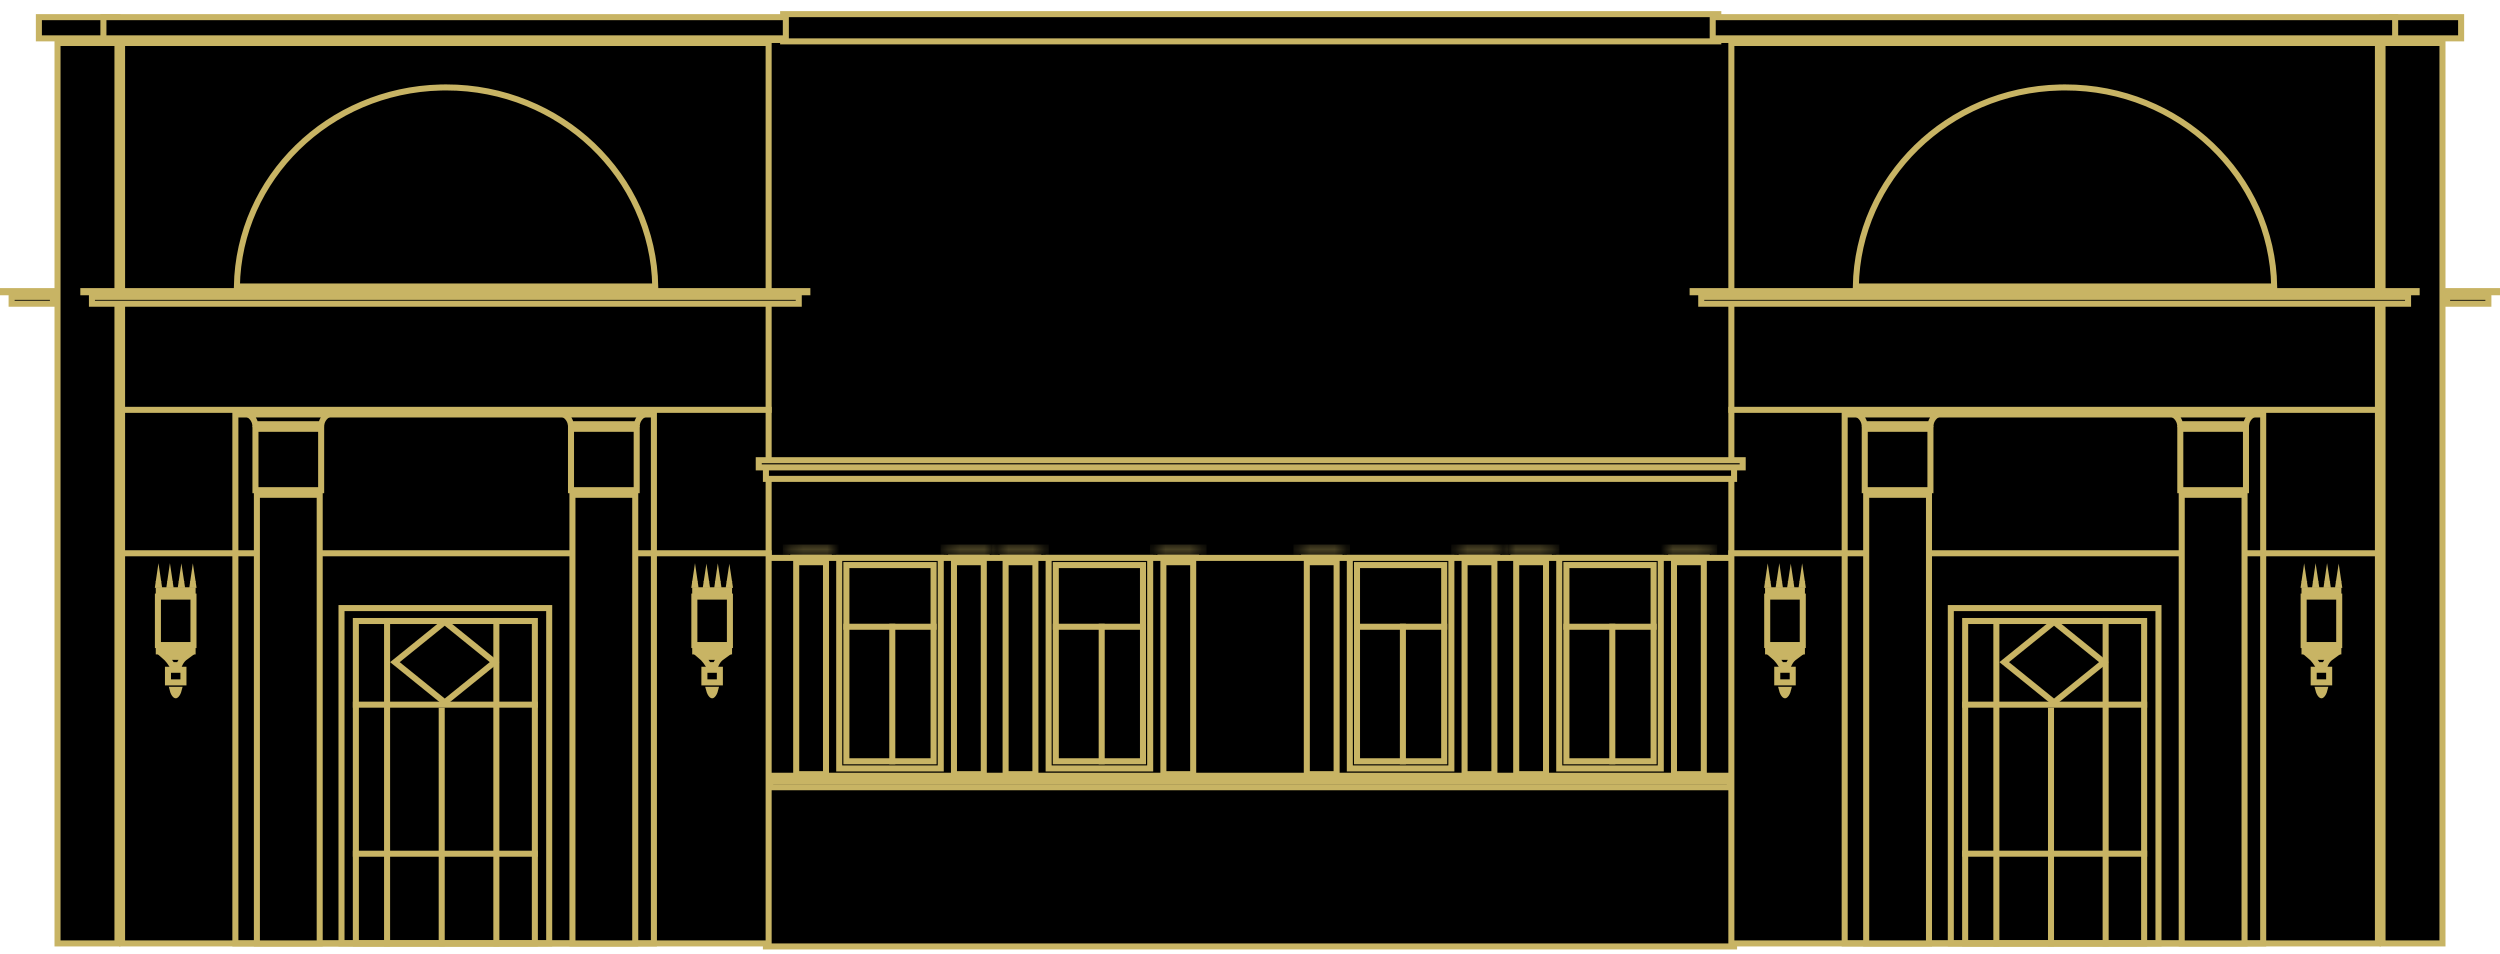 <svg width="207" height="79" viewBox="0 0 207 79" fill="none" xmlns="http://www.w3.org/2000/svg">
<rect x="63.418" y="3.309" width="80.163" height="75.057" fill="black" stroke="#C8B464" stroke-width="0.5"/>
<rect x="64.843" y="1.17" width="77.432" height="2.256" fill="black" stroke="#C8B464" stroke-width="0.5"/>
<rect x="4.763" y="3.559" width="4.963" height="74.557" fill="black" stroke="#C8B464" stroke-width="0.5"/>
<rect x="0.962" y="24.579" width="3.419" height="0.569" fill="black" stroke="#C8B464" stroke-width="0.5"/>
<rect x="0.148" y="24.003" width="4.335" height="0.297" fill="black" stroke="#C8B464" stroke-width="0.297"/>
<rect x="3.219" y="1.42" width="6.507" height="1.756" fill="black" stroke="#C8B464" stroke-width="0.5"/>
<rect x="-0.25" y="0.25" width="4.963" height="74.557" transform="matrix(-1 0 0 1 201.987 3.309)" fill="black" stroke="#C8B464" stroke-width="0.5"/>
<rect x="-0.25" y="0.25" width="3.419" height="0.569" transform="matrix(-1 0 0 1 205.788 24.329)" fill="black" stroke="#C8B464" stroke-width="0.5"/>
<rect x="-0.148" y="0.148" width="4.335" height="0.297" transform="matrix(-1 0 0 1 206.703 23.854)" fill="black" stroke="#C8B464" stroke-width="0.297"/>
<rect x="-0.25" y="0.25" width="6.507" height="1.756" transform="matrix(-1 0 0 1 203.531 1.17)" fill="black" stroke="#C8B464" stroke-width="0.5"/>
<rect x="10.107" y="3.559" width="53.536" height="74.557" fill="black" stroke="#C8B464" stroke-width="0.5"/>
<rect x="7.613" y="24.579" width="58.524" height="0.569" fill="black" stroke="#C8B464" stroke-width="0.5"/>
<rect x="6.799" y="24.003" width="60.152" height="0.297" fill="black" stroke="#C8B464" stroke-width="0.297"/>
<rect x="8.563" y="1.42" width="56.505" height="1.756" fill="black" stroke="#C8B464" stroke-width="0.5"/>
<path d="M36.935 7.239C46.406 7.239 54.088 14.598 54.256 23.723H19.613C19.778 14.742 27.223 7.472 36.487 7.245L36.935 7.239Z" fill="black" stroke="#C8B464" stroke-width="0.5"/>
<path d="M54.143 34.318V78.116H19.489V34.318H54.143Z" stroke="#C8B464" stroke-width="0.5"/>
<path d="M45.473 50.349V78.114H28.277V50.349H45.473Z" stroke="#C8B464" stroke-width="0.5"/>
<line x1="9.857" y1="45.811" x2="63.893" y2="45.811" stroke="#C8B464" stroke-width="0.5"/>
<path d="M26.471 40.969V78.116H21.271V40.969H26.471Z" fill="black" stroke="#C8B464" stroke-width="0.5"/>
<path d="M26.591 35.505V40.587H21.152V35.505H26.591Z" fill="black" stroke="#C8B464" stroke-width="0.5"/>
<path d="M27.177 34.318C26.88 34.483 26.666 34.777 26.607 35.124H21.134C21.076 34.777 20.862 34.483 20.565 34.318H27.177Z" fill="black" stroke="#C8B464" stroke-width="0.5"/>
<path d="M52.598 40.969V78.116H47.398V40.969H52.598Z" fill="black" stroke="#C8B464" stroke-width="0.5"/>
<path d="M52.718 35.505V40.587H47.279V35.505H52.718Z" fill="black" stroke="#C8B464" stroke-width="0.5"/>
<path d="M53.305 34.318C53.008 34.483 52.793 34.777 52.735 35.124H47.262C47.203 34.777 46.989 34.483 46.693 34.318H53.305Z" fill="black" stroke="#C8B464" stroke-width="0.5"/>
<line x1="9.857" y1="33.935" x2="63.893" y2="33.935" stroke="#C8B464" stroke-width="0.5"/>
<path d="M60.437 49.398V53.41H57.493V49.398H60.437Z" stroke="#C8B464" stroke-width="0.5"/>
<path d="M60.437 48.804V49.017H57.493V48.804H60.437Z" stroke="#C8B464" stroke-width="0.356"/>
<path d="M60.437 53.794V54.007H57.493V53.794H60.437Z" stroke="#C8B464" stroke-width="0.356"/>
<path d="M59.605 55.457V56.501H58.324V55.457H59.605Z" stroke="#C8B464" stroke-width="0.5"/>
<path d="M59.787 54.386C59.744 54.417 59.703 54.448 59.666 54.478C59.484 54.629 59.364 54.828 59.292 54.977C59.276 55.011 59.264 55.044 59.252 55.074H58.653C58.636 55.045 58.617 55.012 58.595 54.976C58.511 54.841 58.386 54.662 58.226 54.497C58.189 54.458 58.148 54.422 58.106 54.386H59.787Z" stroke="#C8B464" stroke-width="0.5"/>
<path d="M59.214 57.119C59.192 57.207 59.16 57.296 59.12 57.375C59.08 57.453 59.039 57.508 59.003 57.541C58.968 57.574 58.955 57.569 58.964 57.569C58.974 57.569 58.962 57.574 58.926 57.541C58.891 57.508 58.849 57.453 58.809 57.375C58.769 57.296 58.737 57.207 58.714 57.119H59.214Z" stroke="#C8B464" stroke-width="0.5"/>
<path d="M60.39 48.083C60.409 48.189 60.422 48.303 60.429 48.425H60.351C60.358 48.302 60.371 48.188 60.39 48.083Z" stroke="#C8B464" stroke-width="0.5" stroke-miterlimit="10"/>
<path d="M57.54 48.083C57.558 48.189 57.572 48.303 57.579 48.425H57.501C57.508 48.302 57.521 48.188 57.54 48.083Z" stroke="#C8B464" stroke-width="0.5" stroke-miterlimit="10"/>
<path d="M58.49 48.083C58.509 48.189 58.522 48.303 58.529 48.425H58.451C58.458 48.302 58.471 48.188 58.49 48.083Z" stroke="#C8B464" stroke-width="0.5" stroke-miterlimit="10"/>
<path d="M59.44 48.083C59.459 48.189 59.472 48.303 59.479 48.425H59.401C59.408 48.302 59.422 48.188 59.44 48.083Z" stroke="#C8B464" stroke-width="0.5" stroke-miterlimit="10"/>
<path d="M16.02 49.398V53.41H13.076V49.398H16.02Z" stroke="#C8B464" stroke-width="0.5"/>
<path d="M16.02 48.804V49.017H13.076V48.804H16.02Z" stroke="#C8B464" stroke-width="0.356"/>
<path d="M16.02 53.794V54.007H13.076V53.794H16.02Z" stroke="#C8B464" stroke-width="0.356"/>
<path d="M15.189 55.457V56.501H13.908V55.457H15.189Z" stroke="#C8B464" stroke-width="0.5"/>
<path d="M15.37 54.386C15.328 54.417 15.287 54.448 15.25 54.478C15.068 54.629 14.948 54.828 14.876 54.977C14.86 55.011 14.847 55.044 14.835 55.074H14.236C14.22 55.045 14.201 55.012 14.179 54.976C14.094 54.841 13.969 54.662 13.81 54.497C13.772 54.458 13.731 54.422 13.69 54.386H15.37Z" stroke="#C8B464" stroke-width="0.5"/>
<path d="M14.798 57.119C14.776 57.207 14.743 57.296 14.703 57.375C14.663 57.453 14.622 57.508 14.587 57.541C14.552 57.574 14.538 57.569 14.548 57.569C14.558 57.569 14.546 57.574 14.51 57.541C14.474 57.508 14.432 57.453 14.393 57.375C14.352 57.296 14.32 57.207 14.298 57.119H14.798Z" stroke="#C8B464" stroke-width="0.5"/>
<path d="M15.973 48.083C15.992 48.189 16.005 48.303 16.012 48.425H15.934C15.941 48.302 15.955 48.188 15.973 48.083Z" stroke="#C8B464" stroke-width="0.5" stroke-miterlimit="10"/>
<path d="M13.123 48.083C13.142 48.189 13.155 48.303 13.162 48.425H13.084C13.091 48.302 13.105 48.188 13.123 48.083Z" stroke="#C8B464" stroke-width="0.5" stroke-miterlimit="10"/>
<path d="M14.073 48.083C14.092 48.189 14.105 48.303 14.112 48.425H14.034C14.041 48.302 14.055 48.188 14.073 48.083Z" stroke="#C8B464" stroke-width="0.5" stroke-miterlimit="10"/>
<path d="M15.023 48.083C15.042 48.189 15.055 48.303 15.062 48.425H14.984C14.992 48.302 15.005 48.188 15.023 48.083Z" stroke="#C8B464" stroke-width="0.5" stroke-miterlimit="10"/>
<path d="M44.286 51.419V78.115H29.465V51.419H44.286Z" stroke="#C8B464" stroke-width="0.5"/>
<line x1="29.215" y1="58.346" x2="44.535" y2="58.346" stroke="#C8B464" stroke-width="0.5"/>
<line x1="29.215" y1="70.688" x2="44.535" y2="70.688" stroke="#C8B464" stroke-width="0.5"/>
<line x1="32.05" y1="78.365" x2="32.05" y2="51.169" stroke="#C8B464" stroke-width="0.5"/>
<line x1="36.574" y1="78.365" x2="36.574" y2="58.597" stroke="#C8B464" stroke-width="0.5"/>
<line x1="41.098" y1="78.365" x2="41.098" y2="51.169" stroke="#C8B464" stroke-width="0.5"/>
<path d="M40.95 54.825L36.824 58.16L32.697 54.825L36.824 51.49L40.95 54.825Z" stroke="#C8B464" stroke-width="0.5"/>
<rect x="143.357" y="3.559" width="53.536" height="74.557" fill="black" stroke="#C8B464" stroke-width="0.5"/>
<rect x="140.863" y="24.579" width="58.524" height="0.569" fill="black" stroke="#C8B464" stroke-width="0.5"/>
<rect x="140.048" y="24.003" width="60.152" height="0.297" fill="black" stroke="#C8B464" stroke-width="0.297"/>
<rect x="141.813" y="1.42" width="56.505" height="1.756" fill="black" stroke="#C8B464" stroke-width="0.5"/>
<path d="M187.392 34.318V78.116H152.739V34.318H187.392Z" stroke="#C8B464" stroke-width="0.5"/>
<path d="M178.722 50.349V78.114H161.527V50.349H178.722Z" stroke="#C8B464" stroke-width="0.5"/>
<line x1="143.107" y1="45.811" x2="197.143" y2="45.811" stroke="#C8B464" stroke-width="0.5"/>
<path d="M159.72 40.969V78.116H154.52V40.969H159.72Z" fill="black" stroke="#C8B464" stroke-width="0.5"/>
<path d="M159.84 35.505V40.587H154.401V35.505H159.84Z" fill="black" stroke="#C8B464" stroke-width="0.5"/>
<path d="M160.427 34.318C160.13 34.483 159.915 34.777 159.856 35.124H154.384C154.325 34.777 154.111 34.483 153.814 34.318H160.427Z" fill="black" stroke="#C8B464" stroke-width="0.5"/>
<path d="M185.848 40.969V78.116H180.647V40.969H185.848Z" fill="black" stroke="#C8B464" stroke-width="0.5"/>
<path d="M185.967 35.505V40.587H180.529V35.505H185.967Z" fill="black" stroke="#C8B464" stroke-width="0.5"/>
<path d="M186.554 34.318C186.257 34.483 186.042 34.777 185.984 35.124H180.511C180.453 34.777 180.239 34.483 179.942 34.318H186.554Z" fill="black" stroke="#C8B464" stroke-width="0.5"/>
<line x1="143.107" y1="33.935" x2="197.143" y2="33.935" stroke="#C8B464" stroke-width="0.5"/>
<path d="M193.687 49.398V53.41H190.742V49.398H193.687Z" stroke="#C8B464" stroke-width="0.5"/>
<path d="M193.687 48.804V49.017H190.742V48.804H193.687Z" stroke="#C8B464" stroke-width="0.356"/>
<path d="M193.687 53.794V54.007H190.742V53.794H193.687Z" stroke="#C8B464" stroke-width="0.356"/>
<path d="M192.855 55.455V56.499H191.574V55.455H192.855Z" stroke="#C8B464" stroke-width="0.5"/>
<path d="M193.036 54.386C192.993 54.417 192.953 54.448 192.916 54.478C192.733 54.629 192.614 54.828 192.542 54.977C192.526 55.011 192.513 55.044 192.501 55.074H191.902C191.885 55.045 191.867 55.012 191.845 54.976C191.76 54.841 191.635 54.662 191.476 54.497C191.438 54.458 191.397 54.422 191.355 54.386H193.036Z" stroke="#C8B464" stroke-width="0.5"/>
<path d="M192.464 57.119C192.442 57.207 192.409 57.296 192.369 57.375C192.329 57.453 192.288 57.508 192.253 57.541C192.217 57.574 192.204 57.569 192.214 57.569C192.224 57.569 192.212 57.574 192.176 57.541C192.14 57.508 192.098 57.453 192.059 57.375C192.018 57.296 191.986 57.207 191.964 57.119H192.464Z" stroke="#C8B464" stroke-width="0.5"/>
<path d="M193.64 48.083C193.659 48.189 193.672 48.303 193.679 48.425H193.601C193.608 48.302 193.621 48.188 193.64 48.083Z" stroke="#C8B464" stroke-width="0.5" stroke-miterlimit="10"/>
<path d="M190.789 48.083C190.808 48.189 190.821 48.303 190.828 48.425H190.75C190.757 48.302 190.771 48.188 190.789 48.083Z" stroke="#C8B464" stroke-width="0.5" stroke-miterlimit="10"/>
<path d="M191.739 48.083C191.758 48.189 191.771 48.303 191.778 48.425H191.7C191.707 48.302 191.721 48.188 191.739 48.083Z" stroke="#C8B464" stroke-width="0.5" stroke-miterlimit="10"/>
<path d="M192.689 48.083C192.708 48.189 192.721 48.303 192.729 48.425H192.65C192.658 48.302 192.671 48.188 192.689 48.083Z" stroke="#C8B464" stroke-width="0.5" stroke-miterlimit="10"/>
<path d="M149.27 49.398V53.41H146.325V49.398H149.27Z" stroke="#C8B464" stroke-width="0.5"/>
<path d="M149.27 48.804V49.017H146.325V48.804H149.27Z" stroke="#C8B464" stroke-width="0.356"/>
<path d="M149.27 53.794V54.007H146.325V53.794H149.27Z" stroke="#C8B464" stroke-width="0.356"/>
<path d="M148.438 55.455V56.499H147.157V55.455H148.438Z" stroke="#C8B464" stroke-width="0.5"/>
<path d="M148.619 54.386C148.577 54.417 148.536 54.448 148.499 54.478C148.317 54.629 148.197 54.828 148.125 54.977C148.109 55.011 148.097 55.044 148.084 55.074H147.486C147.469 55.045 147.45 55.012 147.428 54.976C147.343 54.841 147.218 54.662 147.059 54.497C147.022 54.458 146.98 54.422 146.939 54.386H148.619Z" stroke="#C8B464" stroke-width="0.5"/>
<path d="M148.047 57.119C148.025 57.207 147.993 57.296 147.952 57.375C147.913 57.453 147.872 57.508 147.836 57.541C147.801 57.574 147.788 57.569 147.797 57.569C147.807 57.569 147.795 57.574 147.759 57.541C147.724 57.508 147.682 57.453 147.642 57.375C147.602 57.296 147.569 57.207 147.547 57.119H148.047Z" stroke="#C8B464" stroke-width="0.5"/>
<path d="M149.223 48.083C149.242 48.189 149.255 48.303 149.262 48.425H149.184C149.191 48.302 149.205 48.188 149.223 48.083Z" stroke="#C8B464" stroke-width="0.5" stroke-miterlimit="10"/>
<path d="M146.372 48.083C146.391 48.189 146.404 48.303 146.411 48.425H146.333C146.341 48.302 146.354 48.188 146.372 48.083Z" stroke="#C8B464" stroke-width="0.5" stroke-miterlimit="10"/>
<path d="M147.323 48.083C147.341 48.189 147.354 48.303 147.362 48.425H147.283C147.291 48.302 147.304 48.188 147.323 48.083Z" stroke="#C8B464" stroke-width="0.5" stroke-miterlimit="10"/>
<path d="M148.273 48.083C148.292 48.189 148.305 48.303 148.312 48.425H148.234C148.241 48.302 148.254 48.188 148.273 48.083Z" stroke="#C8B464" stroke-width="0.5" stroke-miterlimit="10"/>
<path d="M177.535 51.419V78.115H162.715V51.419H177.535Z" stroke="#C8B464" stroke-width="0.5"/>
<line x1="162.465" y1="58.346" x2="177.785" y2="58.346" stroke="#C8B464" stroke-width="0.5"/>
<line x1="162.465" y1="70.686" x2="177.785" y2="70.686" stroke="#C8B464" stroke-width="0.5"/>
<line x1="165.299" y1="78.365" x2="165.299" y2="51.169" stroke="#C8B464" stroke-width="0.5"/>
<line x1="169.823" y1="78.365" x2="169.823" y2="58.597" stroke="#C8B464" stroke-width="0.5"/>
<line x1="174.347" y1="78.365" x2="174.347" y2="51.169" stroke="#C8B464" stroke-width="0.5"/>
<path d="M174.199 54.825L170.073 58.16L165.947 54.825L170.073 51.49L174.199 54.825Z" stroke="#C8B464" stroke-width="0.5"/>
<rect x="63.418" y="38.582" width="80.163" height="1.069" fill="black" stroke="#C8B464" stroke-width="0.5"/>
<rect x="63.775" y="64.589" width="79.451" height="0.594" fill="black" stroke="#C8B464" stroke-width="0.5"/>
<rect x="62.825" y="38.105" width="81.47" height="0.594" fill="black" stroke="#C8B464" stroke-width="0.5"/>
<rect x="63.775" y="64.233" width="79.451" height="0.475" fill="black" stroke="#C8B464" stroke-width="0.5"/>
<line x1="143.226" y1="46.194" x2="63.775" y2="46.194" stroke="#C8B464" stroke-width="0.5"/>
<mask id="path-99-inside-1_17_772" fill="white">
<path d="M65.318 45.587H69V45.943H65.318V45.587Z"/>
</mask>
<path d="M65.318 45.587H69V45.943H65.318V45.587Z" fill="black"/>
<path d="M65.318 45.587V45.087H64.818V45.587H65.318ZM69 45.587H69.5V45.087H69V45.587ZM69 45.943V46.443H69.5V45.943H69ZM65.318 45.943H64.818V46.443H65.318V45.943ZM65.318 45.587V46.087H69V45.587V45.087H65.318V45.587ZM69 45.587H68.5V45.943H69H69.5V45.587H69ZM69 45.943V45.443H65.318V45.943V46.443H69V45.943ZM65.318 45.943H65.818V45.587H65.318H64.818V45.943H65.318Z" fill="#C8B464" mask="url(#path-99-inside-1_17_772)"/>
<path d="M68.523 46.075C68.462 46.133 68.379 46.169 68.288 46.169H66.031C65.94 46.169 65.857 46.133 65.795 46.075H68.523Z" fill="black" stroke="#C8B464" stroke-width="0.297"/>
<path d="M68.393 46.55V64.101H65.925V46.55H68.393Z" fill="black" stroke="#C8B464" stroke-width="0.5"/>
<mask id="path-103-inside-2_17_772" fill="white">
<path d="M107.597 45.587H111.279V45.943H107.597V45.587Z"/>
</mask>
<path d="M107.597 45.587H111.279V45.943H107.597V45.587Z" fill="black"/>
<path d="M107.597 45.587V45.087H107.097V45.587H107.597ZM111.279 45.587H111.779V45.087H111.279V45.587ZM111.279 45.943V46.443H111.779V45.943H111.279ZM107.597 45.943H107.097V46.443H107.597V45.943ZM107.597 45.587V46.087H111.279V45.587V45.087H107.597V45.587ZM111.279 45.587H110.779V45.943H111.279H111.779V45.587H111.279ZM111.279 45.943V45.443H107.597V45.943V46.443H111.279V45.943ZM107.597 45.943H108.097V45.587H107.597H107.097V45.943H107.597Z" fill="#C8B464" mask="url(#path-103-inside-2_17_772)"/>
<path d="M110.802 46.075C110.741 46.133 110.658 46.169 110.567 46.169H108.31C108.219 46.169 108.136 46.133 108.074 46.075H110.802Z" fill="black" stroke="#C8B464" stroke-width="0.297"/>
<path d="M110.672 46.55V64.101H108.204V46.55H110.672Z" fill="black" stroke="#C8B464" stroke-width="0.5"/>
<mask id="path-107-inside-3_17_772" fill="white">
<path d="M82.657 45.587H86.339V45.943H82.657V45.587Z"/>
</mask>
<path d="M82.657 45.587H86.339V45.943H82.657V45.587Z" fill="black"/>
<path d="M82.657 45.587V45.087H82.157V45.587H82.657ZM86.339 45.587H86.839V45.087H86.339V45.587ZM86.339 45.943V46.443H86.839V45.943H86.339ZM82.657 45.943H82.157V46.443H82.657V45.943ZM82.657 45.587V46.087H86.339V45.587V45.087H82.657V45.587ZM86.339 45.587H85.839V45.943H86.339H86.839V45.587H86.339ZM86.339 45.943V45.443H82.657V45.943V46.443H86.339V45.943ZM82.657 45.943H83.157V45.587H82.657H82.157V45.943H82.657Z" fill="#C8B464" mask="url(#path-107-inside-3_17_772)"/>
<path d="M85.862 46.075C85.801 46.133 85.718 46.169 85.627 46.169H83.37C83.279 46.169 83.196 46.133 83.135 46.075H85.862Z" fill="black" stroke="#C8B464" stroke-width="0.297"/>
<path d="M85.732 46.55V64.101H83.264V46.55H85.732Z" fill="black" stroke="#C8B464" stroke-width="0.5"/>
<mask id="path-111-inside-4_17_772" fill="white">
<path d="M124.936 45.587H128.618V45.943H124.936V45.587Z"/>
</mask>
<path d="M124.936 45.587H128.618V45.943H124.936V45.587Z" fill="black"/>
<path d="M124.936 45.587V45.087H124.436V45.587H124.936ZM128.618 45.587H129.118V45.087H128.618V45.587ZM128.618 45.943V46.443H129.118V45.943H128.618ZM124.936 45.943H124.436V46.443H124.936V45.943ZM124.936 45.587V46.087H128.618V45.587V45.087H124.936V45.587ZM128.618 45.587H128.118V45.943H128.618H129.118V45.587H128.618ZM128.618 45.943V45.443H124.936V45.943V46.443H128.618V45.943ZM124.936 45.943H125.436V45.587H124.936H124.436V45.943H124.936Z" fill="#C8B464" mask="url(#path-111-inside-4_17_772)"/>
<path d="M128.141 46.075C128.08 46.133 127.997 46.169 127.906 46.169H125.649C125.558 46.169 125.475 46.133 125.414 46.075H128.141Z" fill="black" stroke="#C8B464" stroke-width="0.297"/>
<path d="M128.011 46.55V64.101H125.542V46.55H128.011Z" fill="black" stroke="#C8B464" stroke-width="0.5"/>
<mask id="path-115-inside-5_17_772" fill="white">
<path d="M78.382 45.587H82.064V45.943H78.382V45.587Z"/>
</mask>
<path d="M78.382 45.587H82.064V45.943H78.382V45.587Z" fill="black"/>
<path d="M78.382 45.587V45.087H77.882V45.587H78.382ZM82.064 45.587H82.564V45.087H82.064V45.587ZM82.064 45.943V46.443H82.564V45.943H82.064ZM78.382 45.943H77.882V46.443H78.382V45.943ZM78.382 45.587V46.087H82.064V45.587V45.087H78.382V45.587ZM82.064 45.587H81.564V45.943H82.064H82.564V45.587H82.064ZM82.064 45.943V45.443H78.382V45.943V46.443H82.064V45.943ZM78.382 45.943H78.882V45.587H78.382H77.882V45.943H78.382Z" fill="#C8B464" mask="url(#path-115-inside-5_17_772)"/>
<path d="M81.587 46.075C81.525 46.133 81.442 46.169 81.351 46.169H79.094C79.003 46.169 78.921 46.133 78.859 46.075H81.587Z" fill="black" stroke="#C8B464" stroke-width="0.297"/>
<path d="M81.457 46.55V64.101H78.988V46.55H81.457Z" fill="black" stroke="#C8B464" stroke-width="0.5"/>
<mask id="path-119-inside-6_17_772" fill="white">
<path d="M120.661 45.587H124.343V45.943H120.661V45.587Z"/>
</mask>
<path d="M120.661 45.587H124.343V45.943H120.661V45.587Z" fill="black"/>
<path d="M120.661 45.587V45.087H120.161V45.587H120.661ZM124.343 45.587H124.843V45.087H124.343V45.587ZM124.343 45.943V46.443H124.843V45.943H124.343ZM120.661 45.943H120.161V46.443H120.661V45.943ZM120.661 45.587V46.087H124.343V45.587V45.087H120.661V45.587ZM124.343 45.587H123.843V45.943H124.343H124.843V45.587H124.343ZM124.343 45.943V45.443H120.661V45.943V46.443H124.343V45.943ZM120.661 45.943H121.161V45.587H120.661H120.161V45.943H120.661Z" fill="#C8B464" mask="url(#path-119-inside-6_17_772)"/>
<path d="M123.866 46.075C123.804 46.133 123.722 46.169 123.63 46.169H121.374C121.282 46.169 121.2 46.133 121.138 46.075H123.866Z" fill="black" stroke="#C8B464" stroke-width="0.297"/>
<path d="M123.736 46.55V64.101H121.267V46.55H123.736Z" fill="black" stroke="#C8B464" stroke-width="0.5"/>
<mask id="path-123-inside-7_17_772" fill="white">
<path d="M95.721 45.587H99.403V45.943H95.721V45.587Z"/>
</mask>
<path d="M95.721 45.587H99.403V45.943H95.721V45.587Z" fill="black"/>
<path d="M95.721 45.587V45.087H95.221V45.587H95.721ZM99.403 45.587H99.903V45.087H99.403V45.587ZM99.403 45.943V46.443H99.903V45.943H99.403ZM95.721 45.943H95.221V46.443H95.721V45.943ZM95.721 45.587V46.087H99.403V45.587V45.087H95.721V45.587ZM99.403 45.587H98.903V45.943H99.403H99.903V45.587H99.403ZM99.403 45.943V45.443H95.721V45.943V46.443H99.403V45.943ZM95.721 45.943H96.221V45.587H95.721H95.221V45.943H95.721Z" fill="#C8B464" mask="url(#path-123-inside-7_17_772)"/>
<path d="M98.926 46.075C98.864 46.133 98.782 46.169 98.69 46.169H96.434C96.342 46.169 96.26 46.133 96.198 46.075H98.926Z" fill="black" stroke="#C8B464" stroke-width="0.297"/>
<path d="M98.796 46.55V64.101H96.328V46.55H98.796Z" fill="black" stroke="#C8B464" stroke-width="0.5"/>
<mask id="path-127-inside-8_17_772" fill="white">
<path d="M138 45.587H141.682V45.943H138V45.587Z"/>
</mask>
<path d="M138 45.587H141.682V45.943H138V45.587Z" fill="black"/>
<path d="M138 45.587V45.087H137.5V45.587H138ZM141.682 45.587H142.182V45.087H141.682V45.587ZM141.682 45.943V46.443H142.182V45.943H141.682ZM138 45.943H137.5V46.443H138V45.943ZM138 45.587V46.087H141.682V45.587V45.087H138V45.587ZM141.682 45.587H141.182V45.943H141.682H142.182V45.587H141.682ZM141.682 45.943V45.443H138V45.943V46.443H141.682V45.943ZM138 45.943H138.5V45.587H138H137.5V45.943H138Z" fill="#C8B464" mask="url(#path-127-inside-8_17_772)"/>
<path d="M141.205 46.075C141.143 46.133 141.06 46.169 140.969 46.169H138.712C138.621 46.169 138.539 46.133 138.477 46.075H141.205Z" fill="black" stroke="#C8B464" stroke-width="0.297"/>
<path d="M141.075 46.55V64.101H138.606V46.55H141.075Z" fill="black" stroke="#C8B464" stroke-width="0.5"/>
<rect x="69.487" y="46.194" width="8.407" height="17.433" fill="black" stroke="#C8B464" stroke-width="0.5"/>
<rect x="70.081" y="46.788" width="7.219" height="16.245" fill="black" stroke="#C8B464" stroke-width="0.5"/>
<line x1="77.55" y1="51.895" x2="69.831" y2="51.895" stroke="#C8B464" stroke-width="0.5"/>
<line x1="73.882" y1="51.645" x2="73.882" y2="63.284" stroke="#C8B464" stroke-width="0.5"/>
<rect x="111.766" y="46.194" width="8.407" height="17.433" fill="black" stroke="#C8B464" stroke-width="0.5"/>
<rect x="112.36" y="46.788" width="7.219" height="16.245" fill="black" stroke="#C8B464" stroke-width="0.5"/>
<line x1="119.83" y1="51.895" x2="112.11" y2="51.895" stroke="#C8B464" stroke-width="0.5"/>
<line x1="116.16" y1="51.645" x2="116.16" y2="63.284" stroke="#C8B464" stroke-width="0.5"/>
<rect x="86.827" y="46.194" width="8.407" height="17.433" fill="black" stroke="#C8B464" stroke-width="0.5"/>
<rect x="87.42" y="46.788" width="7.219" height="16.245" fill="black" stroke="#C8B464" stroke-width="0.5"/>
<line x1="94.89" y1="51.895" x2="87.171" y2="51.895" stroke="#C8B464" stroke-width="0.5"/>
<line x1="91.221" y1="51.645" x2="91.221" y2="63.284" stroke="#C8B464" stroke-width="0.5"/>
<rect x="129.105" y="46.194" width="8.407" height="17.433" fill="black" stroke="#C8B464" stroke-width="0.5"/>
<rect x="129.699" y="46.788" width="7.219" height="16.245" fill="black" stroke="#C8B464" stroke-width="0.5"/>
<line x1="137.168" y1="51.895" x2="129.449" y2="51.895" stroke="#C8B464" stroke-width="0.5"/>
<line x1="133.499" y1="51.645" x2="133.499" y2="63.284" stroke="#C8B464" stroke-width="0.5"/>
<path d="M170.983 7.239C180.454 7.239 188.136 14.598 188.304 23.723H153.661C153.826 14.742 161.271 7.472 170.536 7.245L170.983 7.239Z" fill="black" stroke="#C8B464" stroke-width="0.5"/>
</svg>
